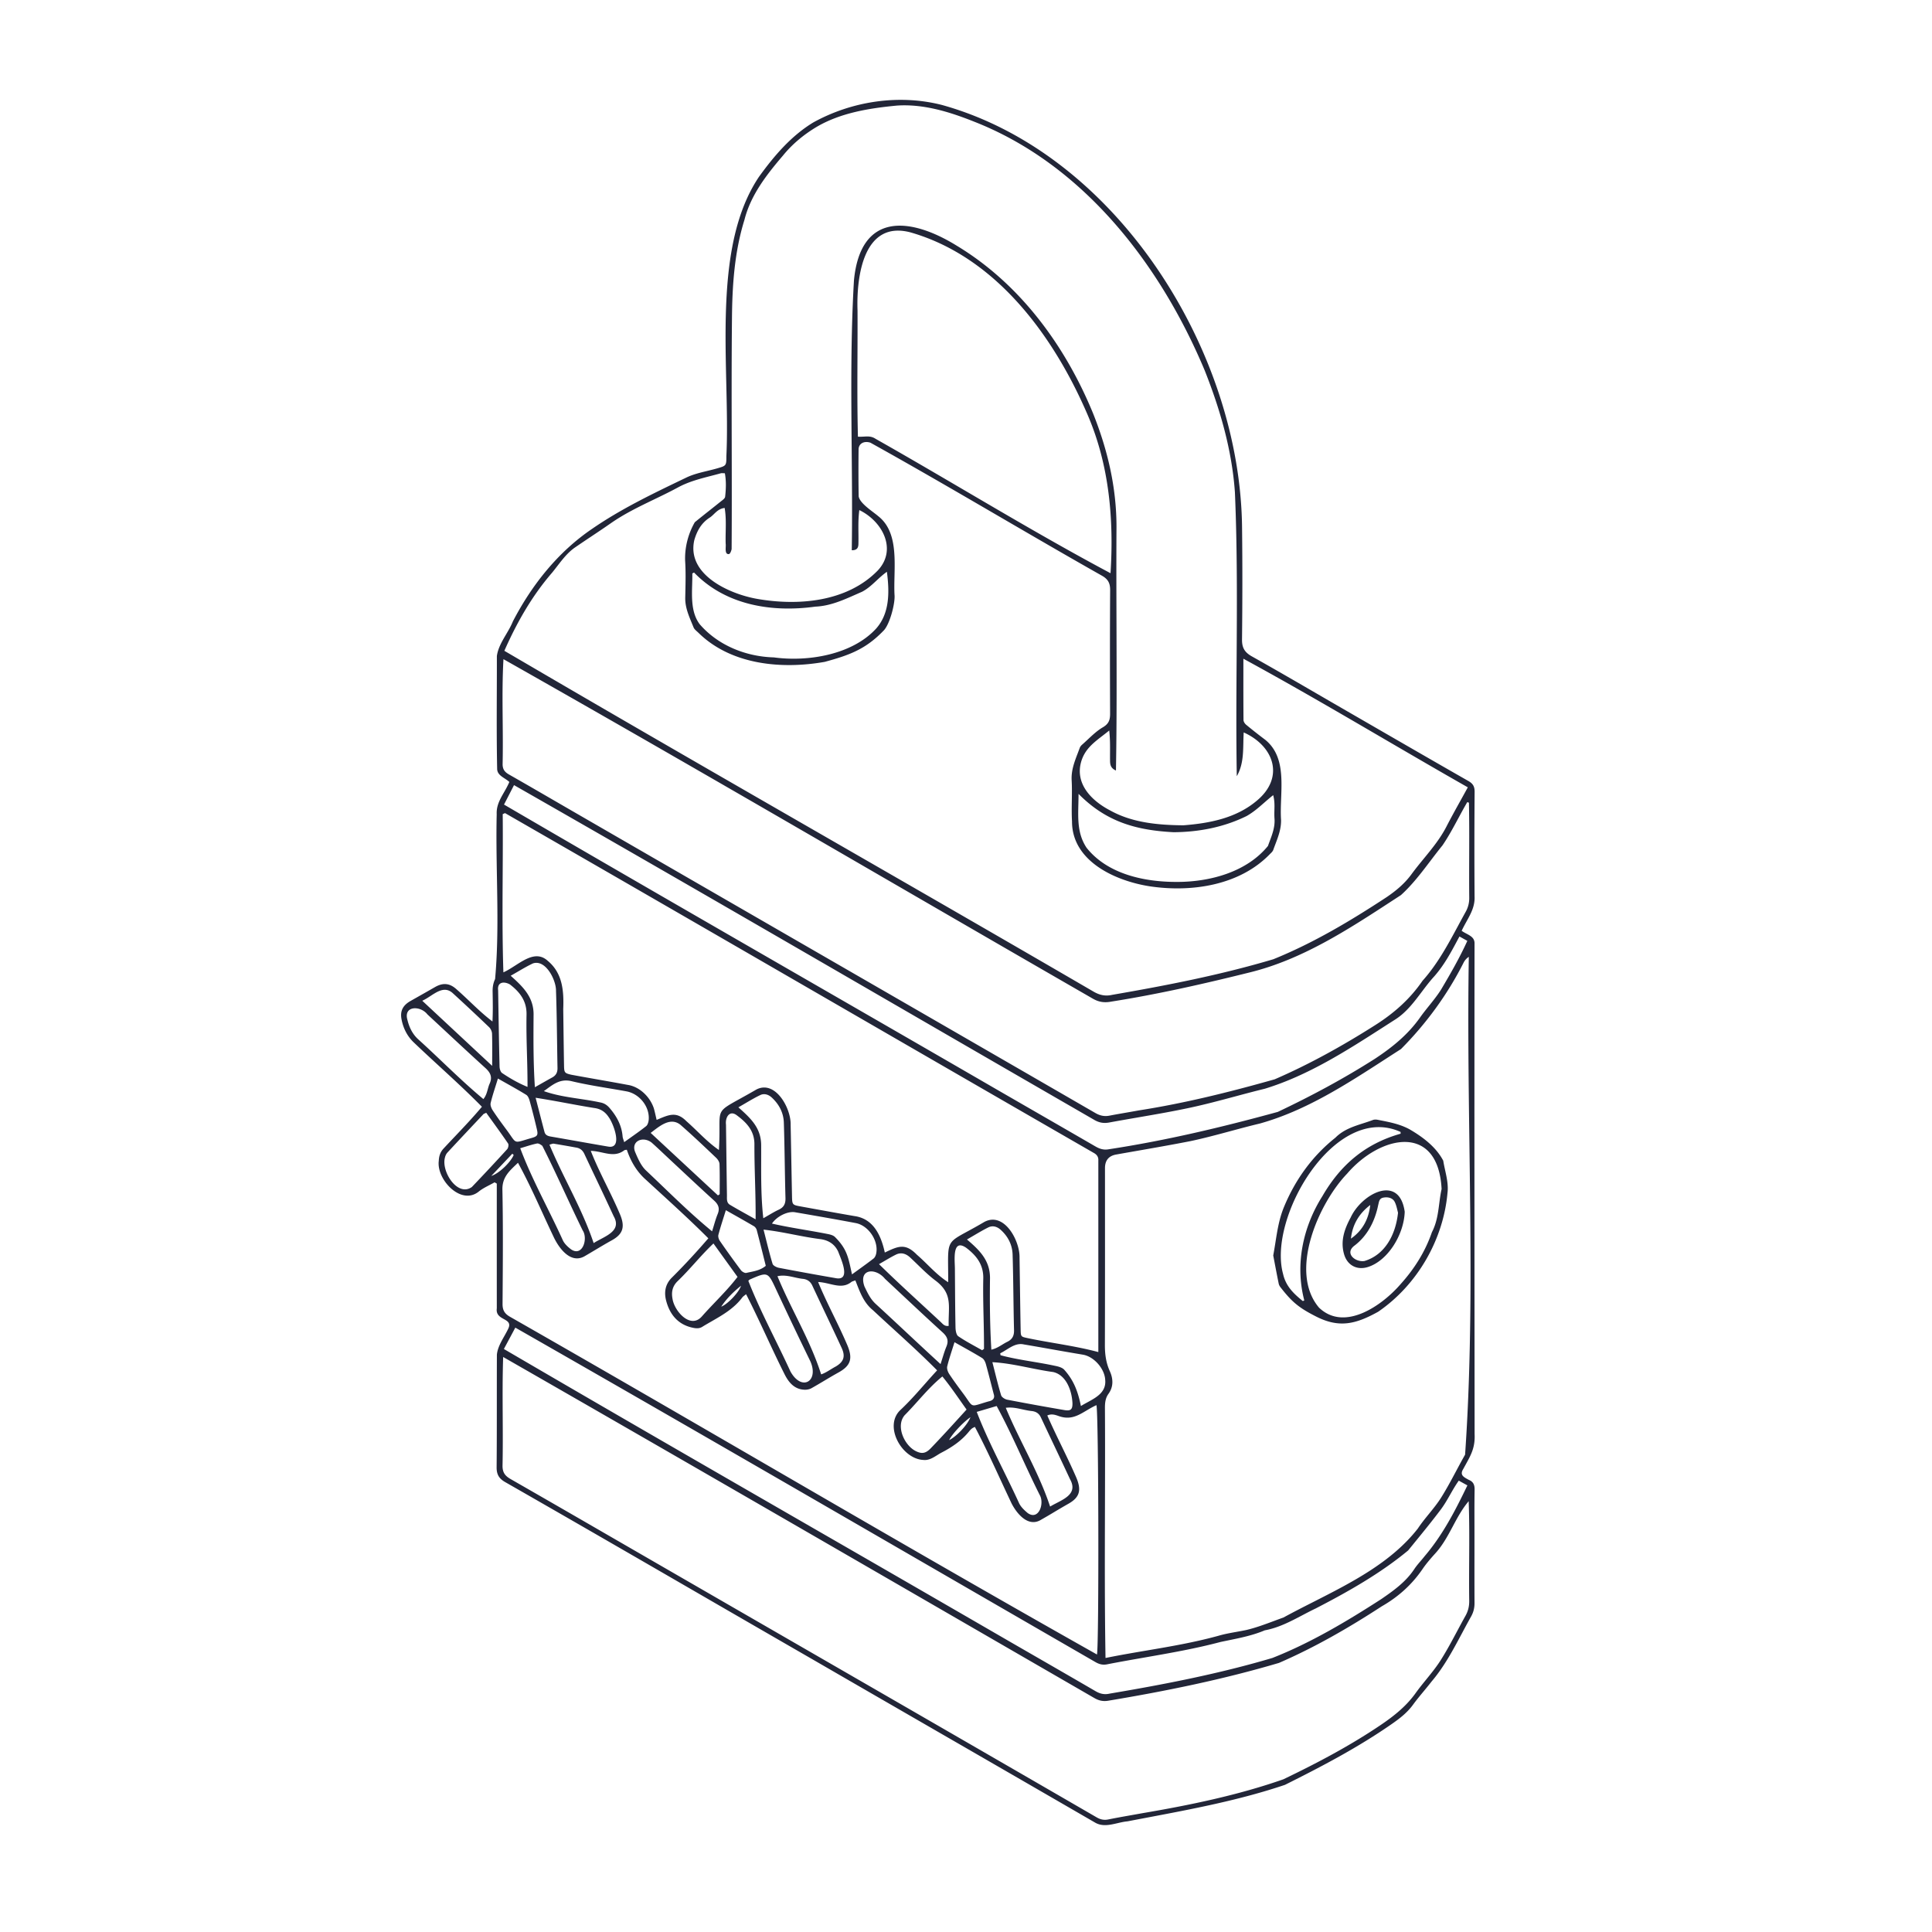 <svg xmlns="http://www.w3.org/2000/svg" width="550" height="550" fill="none" viewBox="0 0 550 550">
    <path fill="#222638" fill-rule="evenodd" d="M140.798 336.581c-.478.274-.971.53-1.463.787-1.088.566-2.176 1.132-3.104 1.892-5.044 3.978-12.021-3.518-11.318-8.801.059-1.416.447-2.537 1.425-3.565 1.031-1.109 2.062-2.198 3.089-3.283l.004-.003c2.637-2.785 5.247-5.542 7.76-8.536-3.884-3.95-7.928-7.672-11.978-11.4l-.001-.001-.001-.001c-2.452-2.257-4.907-4.516-7.33-6.83-1.95-1.82-3.092-4.124-3.577-6.682-.459-2.435.443-4.003 2.583-5.216l1.504-.85.017-.009c1.801-1.018 3.602-2.035 5.397-3.068 2.292-1.319 4.201-1.163 6.169.624 1.343 1.174 2.591 2.358 3.83 3.533 2.029 1.925 4.034 3.827 6.391 5.622.134-2.829.098-5.027.056-7.637v-.004l-.014-.832c-.025-1.255.144-2.41.704-3.606.865-9.528.695-19.224.526-28.912-.105-6.027-.211-12.05-.067-18.029-.114-2.403.952-4.264 2.074-6.222.536-.936 1.085-1.895 1.524-2.946-.402-.379-.879-.691-1.35-.999-1.078-.704-2.118-1.383-2.121-2.785-.15-7.312-.125-14.631-.099-21.948.012-3.371.024-6.741.019-10.111.303-2.22 1.46-4.187 2.614-6.151.719-1.223 1.438-2.444 1.949-3.725 5.367-10.34 12.804-19.723 22.507-26.312 8.21-5.663 17.117-9.941 26.029-14.222l.857-.411c1.854-.891 3.899-1.387 5.946-1.883.933-.227 1.867-.453 2.784-.717l.013-.004c2.62-.754 2.637-.759 2.637-3.501.304-6.299.144-13.264-.022-20.489v-.001c-.479-20.765-1.006-43.673 9.312-59.033 4.298-5.937 9.139-11.629 15.446-15.454 10.997-6.08 24.438-8.111 36.677-4.968 49.861 13.883 85.004 70.262 85.392 120.56.126 10.529.105 21.063-.013 31.596-.025 2.339.742 3.657 2.785 4.799 6.316 3.542 12.578 7.175 18.841 10.809 2.305 1.338 4.611 2.676 6.92 4.009l7.891 4.558.01.006c9.32 5.384 18.638 10.768 27.988 16.103 1.348.767 1.795 1.601 1.782 3.126a2059.09 2059.09 0 0 0-.013 29.721c.135 2.765-1.055 4.916-2.31 7.181v.001c-.467.844-.944 1.704-1.364 2.618.43.312.9.563 1.356.807 1.189.637 2.283 1.222 2.31 2.69-.057 41.747-.025 83.494.006 125.241l.006 7.667.005 6.815c.189 3.807-.967 5.895-2.569 8.787-.215.389-.438.792-.667 1.215-1.033 1.666.034 2.244 1.441 3.006l.168.091c1.26.514 1.648 1.424 1.627 2.772-.055 3.192-.048 6.385-.042 9.578.003 1.254.005 2.508.004 3.762 0 1.757-.002 3.513-.003 5.27-.005 4.563-.009 9.126.016 13.686.008 1.369-.291 2.587-.957 3.787-.879 1.559-1.722 3.14-2.566 4.72-2.573 4.822-5.145 9.64-8.709 13.832-.729.944-1.491 1.865-2.253 2.786h-.001c-1.029 1.244-2.059 2.488-3.008 3.791-1.639 2.25-3.729 3.884-5.996 5.46-9.636 6.712-19.992 12.135-30.462 17.363-12.771 4.315-26.064 6.832-39.307 9.34-1.848.35-3.695.7-5.54 1.055-.926.08-1.87.299-2.817.518-2.214.513-4.441 1.029-6.478-.211a30878.994 30878.994 0 0 0-43.638-25.214l-.073-.042c-12.045-6.952-24.09-13.903-36.127-20.867a20259.483 20259.483 0 0 1-33.542-19.374l-.005-.003c-18.127-10.485-36.253-20.971-54.432-31.364-1.799-1.02-2.49-2.187-2.473-4.252.055-6.275.055-12.552.056-18.828 0-4.411.001-8.821.02-13.231.194-1.876 1.146-3.563 2.087-5.229v-.001c.409-.725.816-1.446 1.157-2.177.753-1.589-.207-2.123-1.282-2.722-1.063-.592-2.239-1.247-1.987-3.046-.007-8.878-.006-17.759-.005-26.64l.001-8.874-.632-.367zm252.981-126.367-.003-.002c-13.197-7.695-26.377-15.38-39.813-22.691l-.001 3.654c-.003 4.742-.006 9.272.035 13.802 0 .459.383 1.037.758 1.348a138.195 138.195 0 0 0 5.473 4.306c4.962 4.086 4.718 10.552 4.486 16.691-.079 2.104-.157 4.169-.024 6.087.058 2.498-.783 4.719-1.626 6.944h-.001v.002c-.2.528-.401 1.057-.589 1.59-.148.413-.518.779-.855 1.091-8.621 9.017-22.352 11.064-34.305 9.278-9.721-1.513-22.154-7.083-22.133-18.476-.115-1.966-.085-3.94-.054-5.913.029-1.93.059-3.86-.047-5.783-.154-2.786.778-5.224 1.716-7.675.195-.51.39-1.021.576-1.535.126-.35.392-.687.678-.935.55-.481 1.088-.985 1.626-1.488 1.357-1.27 2.715-2.542 4.281-3.459 1.757-1.028 2.073-2.182 2.065-3.944-.046-11.704-.063-23.409.013-35.109.012-1.938-.561-3.097-2.305-4.091-9.746-5.509-19.429-11.144-29.11-16.778l-.002-.001v-.001c-12.238-7.122-24.474-14.243-36.835-21.107-1.842-.585-3.341.257-3.363 1.926-.05 4.445-.05 8.894.026 13.339.23 1.556 2.473 3.263 4.202 4.579.514.391.982.747 1.338 1.054 4.963 3.862 4.803 10.854 4.659 17.154v.001c-.044 1.942-.087 3.819.022 5.517.114 2.495-1.453 8.406-3.223 10.032-5.073 5.242-9.754 6.927-16.672 8.798-12.273 2.174-26.641.855-35.927-8.267a10.33 10.33 0 0 0-.416-.384c-.399-.355-.803-.715-.983-1.162-.161-.403-.328-.804-.495-1.206-.965-2.324-1.931-4.65-1.877-7.28l.029-1.326c.068-3.07.136-6.146-.063-9.203-.126-3.855.893-7.693 2.764-10.934a358.467 358.467 0 0 1 4.086-3.268l.001-.001c1.067-.845 2.134-1.69 3.194-2.545.086-.07.18-.141.276-.215.479-.368 1.019-.782 1.068-1.217.248-2.208.337-4.441-.076-6.687-.197 0-.364-.009-.511-.016-.262-.014-.458-.024-.639.024-.912.256-1.829.493-2.745.73-3.225.835-6.447 1.669-9.436 3.29-2.236 1.213-4.527 2.319-6.819 3.425-4.237 2.046-8.474 4.091-12.36 6.809-1.822 1.274-3.672 2.508-5.523 3.743v.001a362.557 362.557 0 0 0-4.753 3.208c-1.993 1.42-3.495 3.368-4.985 5.3l-.001.001c-.464.601-.926 1.2-1.402 1.782-5.764 6.653-10.053 14.224-13.6 22.25 31.316 18.359 62.778 36.465 94.242 54.572 24.512 14.107 49.024 28.213 73.469 42.44 1.732 1.007 3.371 1.378 5.33.927 15.45-2.671 30.833-5.654 45.879-10.137 11.393-4.605 22.07-10.984 32.346-17.742 2.68-1.837 5.06-3.834 6.977-6.455 1.111-1.519 2.305-2.977 3.498-4.434l.001-.001c2.359-2.881 4.718-5.762 6.445-9.119 1.293-2.515 2.666-4.99 4.093-7.564l.003-.006c.655-1.18 1.321-2.381 1.996-3.617h-.004c-8.072-4.59-16.077-9.257-24.075-13.921m-41.691 10.748c-.187-10.975-.118-21.952-.048-32.929.101-15.971.202-31.942-.487-47.903-.843-11.97-4.167-23.477-8.566-34.596-12.61-30.142-34.482-58.662-65.627-70.885-6.96-2.78-14.451-5.107-22.014-4.593-7.896.75-16.15 2.06-23.056 6.181-3.514 2.128-6.745 4.787-9.383 8.035-4.66 5.452-9.176 11.22-10.967 18.278-2.857 9.172-3.489 18.707-3.565 28.225-.121 11.883-.097 23.777-.072 35.667v.002c.02 9.959.041 19.915-.024 29.861-.093.526-.426 1.373-.759 1.424-1.012.132-.962-1.078-.922-2.049.014-.355.027-.679-.013-.892-.038-1.166-.016-2.331.007-3.494.042-2.237.085-4.469-.298-6.69-1.409.158-2.237.954-3.035 1.721-.392.377-.777.747-1.22 1.031-2.36 1.516-3.603 3.724-4.378 6.383-2.271 9.888 10.011 15.366 17.881 16.748 11.709 2.047 25.596.893 34.326-8.065 5.583-5.924 1.433-13.975-5.237-17.215-.296 2.251-.274 4.33-.252 6.458v.001c.01.99.021 1.991-.001 3.025-.004 1.079-.24 1.98-1.896 1.951.147-9.606.061-19.224-.025-28.841-.143-16.004-.287-32.008.645-47.96 1.841-19.364 15.8-18.24 29.346-9.846 17.965 10.866 30.841 28.473 38.729 47.694 4.154 10.391 6.673 21.092 6.665 32.334-.06 9.362-.03 18.72.001 28.077v.005c.044 13.748.088 27.494-.153 41.244-1.487-.628-1.672-1.656-1.681-2.773-.012-.887-.008-1.705-.004-2.496.01-1.98.019-3.794-.228-6.124-.616.504-1.23.977-1.831 1.44-2.682 2.066-5.082 3.915-6.115 7.303-1.951 6.484 3.046 11.342 8.212 14.017 6.316 3.523 13.706 4.167 20.848 4.231 7.398-.565 15.016-2.031 20.889-6.999 8.001-6.627 4.934-15.547-3.724-19.444a71.2 71.2 0 0 0-.097 2.861c-.071 3.356-.138 6.587-1.871 9.602zm-37.372 251.031c3.99-.81 7.896-1.476 11.765-2.135h.001c6.796-1.157 13.477-2.295 20.301-4.164 1.715-.508 3.485-.826 5.256-1.144a94.187 94.187 0 0 0 2.746-.52c2.694-.634 5.319-1.611 7.922-2.58.893-.333 1.784-.664 2.674-.981 2.747-1.501 5.6-2.951 8.481-4.415 10.934-5.556 22.276-11.319 29.772-20.919.96-1.455 2.064-2.814 3.167-4.173 1.211-1.491 2.421-2.981 3.439-4.595 1.548-2.456 2.92-5.023 4.292-7.591l.001-.001c.835-1.563 1.67-3.126 2.546-4.665 2.015-29.067 1.625-58.637 1.235-88.181-.236-17.896-.472-35.783-.174-53.543-.779.514-1.217 1.113-1.542 1.77-4.554 9.016-10.676 17.355-17.767 24.488-1.434.918-2.87 1.848-4.31 2.78-11.298 7.313-22.839 14.784-35.852 18.417-2.795.666-5.572 1.413-8.35 2.16l-.001.001c-3.779 1.017-7.558 2.033-11.38 2.844-5.051.992-10.121 1.879-15.192 2.767-1.998.349-3.996.699-5.992 1.055-2.121.379-3.184 1.668-3.19 3.868l.003 12.582v.013c.005 12.575.01 25.15-.028 37.725-.009 2.616.299 5.056 1.399 7.483.952 2.094 1.116 4.386-.375 6.45-.873 1.205-1.016 2.553-1.012 3.994.06 9.579.032 19.146.005 28.71v.002c-.041 14.158-.082 28.31.16 42.489zm-171.607-68.759c-.03-5.615-.061-11.227.128-16.931 42.765 24.512 85.41 49.17 128.068 73.836 13.388 7.741 26.776 15.483 40.171 23.221 1.272.75 2.498 1.05 3.994.801 16.398-2.73 32.666-6.042 48.626-10.765 10.234-4.432 19.925-10.032 29.266-16.112 4.698-2.684 8.57-6.16 11.616-10.622 1.007-1.479 2.191-2.844 3.383-4.184 2.233-2.368 3.725-5.158 5.218-7.949v-.001c1.332-2.491 2.664-4.982 4.524-7.175.205 5.568.173 11.148.141 16.729-.022 3.903-.045 7.806.014 11.706.009 1.534-.332 2.899-1.082 4.231-.814 1.449-1.598 2.916-2.383 4.384-1.498 2.803-2.995 5.605-4.696 8.277-1.206 1.894-2.631 3.65-4.057 5.407-1.036 1.276-2.072 2.552-3.025 3.883-2.726 3.809-6.236 6.59-10.104 9.198-8.768 5.911-18.075 10.807-27.568 15.366-12.968 4.542-26.637 7.352-40.191 9.657-.966.175-1.933.347-2.901.519-2.256.4-4.513.8-6.76 1.255-1.239.248-2.25.008-3.324-.616-28.328-16.406-56.683-32.764-85.038-49.123-12.796-7.382-25.591-14.763-38.383-22.149-4.072-2.35-8.143-4.703-12.215-7.055l-.021-.013c-10.375-5.995-20.751-11.992-31.149-17.947-1.584-.91-2.322-1.879-2.301-3.817.1-4.709.074-9.362.049-14.011m.501-171.688-.173.078-.326.15c.055 5.832.022 11.573-.012 17.3-.053 9.18-.106 18.322.206 27.736 1.096-.49 2.213-1.205 3.337-1.925 3.153-2.018 6.364-4.073 9.336-1.315 4.193 3.506 4.563 8.574 4.361 13.689l.052 4.039c.052 4.034.103 8.069.176 12.107.033 1.959.194 2.106 2.014 2.54 2.558.475 5.122.928 7.685 1.381l.004.001c2.809.497 5.617.993 8.418 1.517 3.409.518 6.371 3.421 7.445 6.683.197.687.356 1.386.525 2.128.084.372.172.755.267 1.154l.573-.24.01-.004c3.055-1.283 5.146-2.162 7.899.619 1.115.976 2.157 1.981 3.191 2.98 1.904 1.837 3.783 3.652 6.057 5.219.173-2.805.163-4.858.156-6.417-.009-2.17-.015-3.385.48-4.34.63-1.215 2.068-2.009 5.335-3.815 1.282-.709 2.847-1.574 4.756-2.682 5.41-2.692 9.821 5.435 9.691 10.036.076 3.7.144 7.4.212 11.1.057 3.084.114 6.167.175 9.251.047 2.427.114 2.503 2.377 2.915l3.57.65.016.002.007.002c3.941.718 7.879 1.435 11.828 2.11 5.422.755 7.571 5.554 8.624 10.378 3.809-1.82 5.827-2.768 9.139.628 1.078.929 2.078 1.908 3.072 2.881l.001.001c1.815 1.777 3.613 3.537 5.834 4.942.004-1.525-.01-2.838-.023-3.977-.042-3.953-.062-5.808.766-7.133.731-1.171 2.124-1.928 4.748-3.355 1.293-.703 2.885-1.568 4.844-2.726 5.638-2.919 10.066 5.351 9.973 10.138.026 1.714.05 3.428.074 5.143.074 5.149.147 10.297.242 15.443.038 1.969.091 1.98 1.983 2.376l.082.017c2.526.532 5.07.972 7.627 1.414l.002.001h.001c4.114.712 8.262 1.43 12.421 2.542v-54.496c.072-1.078-.434-1.736-1.352-2.229-25.262-14.548-50.5-29.139-75.738-43.729l-.007-.004c-30.586-17.681-61.171-35.363-91.799-52.971l-.008-.004zm274.573-3.029c-.161-.059-.321-.114-.477-.173-.887 1.512-1.724 3.065-2.561 4.619-1.417 2.63-2.836 5.264-4.504 7.705-1.155 1.418-2.273 2.888-3.393 4.363l-.001.001-.001.001c-2.618 3.445-5.252 6.912-8.424 9.779l-2.432 1.585c-12.716 8.295-25.729 16.783-40.641 20.438-13.019 3.236-26.084 6.207-39.352 8.297-1.959.379-3.56.172-5.317-.847-19.366-11.147-38.703-22.353-58.041-33.559l-.005-.003-.003-.002c-36.504-21.154-73.011-42.308-109.709-63.069-.33 5.855-.276 11.708-.222 17.566.037 4.099.075 8.201-.019 12.306-.008 1.458.578 2.255 1.791 2.946 4.51 2.568 9 5.17 13.49 7.772h.001l.001.001c1.717.995 3.434 1.99 5.152 2.983 23.541 13.605 47.091 27.195 70.642 40.786l.023.013c25.892 14.942 51.784 29.884 77.665 44.846 1.302.754 2.55 1.015 4.003.733 1.564-.302 3.134-.574 4.704-.847 1.195-.208 2.391-.416 3.584-.636 13.12-2.04 25.971-5.25 38.737-8.861 9.885-4.277 19.432-9.594 28.571-15.4 5.363-3.396 9.926-7.411 13.52-12.652 4.233-4.73 7.209-10.252 10.192-15.788l.001-.003a355.753 355.753 0 0 1 2.06-3.785 7.84 7.84 0 0 0 1.045-4.002c-.038-3.865-.026-7.731-.014-11.597.017-5.173.033-10.346-.071-15.516zM172.672 337.475c-1.568-3.204-3.135-6.403-4.492-9.848 1.153.031 2.241.265 3.287.49l.001.001c2.19.471 4.2.903 6.243-.647.104-.087.266-.105.45-.125.09-.009.186-.02.283-.039 1.104 3.278 2.793 6.206 5.427 8.536 1.207 1.112 2.416 2.218 3.625 3.324 4.785 4.38 9.555 8.745 14.151 13.357-3.358 3.88-6.691 7.516-10.306 11.11-2.044 1.976-2.309 4.336-1.698 6.662 1.049 3.994 3.472 6.922 7.841 7.735.973.182 1.816.152 2.654-.45.755-.457 1.521-.896 2.286-1.335 3.298-1.894 6.579-3.778 8.922-6.928.145-.183.336-.329.588-.521.135-.104.288-.221.461-.364 2.072 4.038 3.965 8.091 5.858 12.143 1.641 3.512 3.281 7.024 5.038 10.525 1.15 2.313 2.759 4.42 5.747 4.525.661.021 1.415-.118 1.984-.438 1.221-.685 2.424-1.402 3.628-2.119 1.343-.8 2.686-1.6 4.053-2.355 3.51-1.943 4.175-3.982 2.418-7.997-1.221-2.852-2.535-5.556-3.85-8.261-1.503-3.091-3.006-6.182-4.37-9.494 1.135.051 2.223.306 3.272.552 2.191.514 4.212.987 6.132-.514.183-.158.432-.24.726-.338.146-.049.304-.101.471-.168l.16.41.148.38c1.128 2.902 2.21 5.688 4.71 7.712 1.961 1.834 3.932 3.635 5.899 5.433 4.178 3.819 8.339 7.623 12.357 11.682-1.212 1.306-2.373 2.623-3.527 3.93-2.204 2.498-4.38 4.964-6.825 7.265-5.026 4.542.274 14.051 6.464 14.312 1.465.162 2.71-.614 3.926-1.372h.001c.43-.268.857-.534 1.289-.755 3.004-1.559 5.755-3.438 7.879-6.126l.031-.035c.503-.551.698-.765 1.523-1.116 2.651 5.03 5.049 10.203 7.444 15.371v.001l.001.001a783.272 783.272 0 0 0 2.996 6.414c1.475 2.87 4.576 6.67 8.09 4.812a174.27 174.27 0 0 0 4.113-2.403h.001a180.788 180.788 0 0 1 3.967-2.32c3.307-1.858 3.787-3.965 2.153-7.689-1.295-2.973-2.695-5.867-4.096-8.764l-.001-.001c-1.385-2.863-2.772-5.73-4.06-8.679 1.171-.538 2.169-.203 3.023.084l.065.022c3.386 1.269 5.588-.04 8.065-1.514.886-.526 1.807-1.074 2.831-1.532.636 1.946.754 68.234.156 70.986-31.912-17.97-63.614-36.356-95.317-54.743l-.005-.002-.002-.002c-23.882-13.851-47.765-27.702-71.739-41.376-1.568-.889-2.17-1.884-2.157-3.687l.011-1.665.008-1.008v-.001c.071-9.951.143-19.907-.062-29.857-.066-3.376 1.776-5.122 3.908-7.144.175-.165.351-.333.529-.503 2.589 4.717 4.801 9.541 7.023 14.384v.001l.001.001a478.093 478.093 0 0 0 3.21 6.9c1.517 3.134 4.723 7.457 8.604 5.393 1.076-.619 2.142-1.255 3.208-1.89v-.001c1.548-.922 3.094-1.844 4.671-2.715 3.261-1.803 3.863-3.931 2.203-7.685-1.163-2.734-2.436-5.333-3.707-7.928m71.563-213.162c.614.039 1.17.007 1.694-.022 1.178-.067 2.197-.124 3.358.645 8.516 4.815 16.962 9.763 25.407 14.711l.001.001c13.72 8.038 27.437 16.074 41.449 23.533.973-15.366-.367-30.795-6.51-45.062-9.602-22.364-26.051-44.981-50.429-51.963-13.386-3.539-15.425 12.585-15.084 22.23.021 4.294.003 8.579-.015 12.861v.002c-.033 7.681-.066 15.354.129 23.064Zm168.606 301.155-.001.001c-.813 1.425-1.62 2.839-2.633 4.205-2.539 3.373-5.21 6.646-7.881 9.92a867.42 867.42 0 0 0-1.456 1.785c-7.908 6.556-17.11 11.755-26.262 16.487-1.286.609-2.55 1.274-3.813 1.939h-.001c-3.424 1.801-6.85 3.603-10.743 4.317-3.325 1.411-6.87 2.136-10.404 2.859h-.001c-.729.149-1.458.298-2.184.453-7.096 1.884-14.328 3.147-21.56 4.411-3.602.629-7.204 1.258-10.79 1.964-1.256.236-2.233-.051-3.299-.67a60076.571 60076.571 0 0 1-47.392-27.391l-.037-.021-.023-.014c-39.181-22.66-78.358-45.319-117.66-67.766l-1.662 3.105-.008.014-1.587 2.965c29.608 17.301 59.315 34.424 89.023 51.548l.012.007a27410.27 27410.27 0 0 1 55.309 31.937l3.289 1.896 3.053 1.76.002.001c5.926 3.416 11.853 6.831 17.765 10.272 1.285.746 2.507 1.032 3.994.687 15.615-2.638 31.141-5.642 46.343-10.155 10.887-4.293 21.134-10.394 30.993-16.76 3.569-2.452 6.99-4.9 9.413-8.566.524-.794 1.148-1.522 1.772-2.252.393-.46.786-.92 1.156-1.397 5.136-6.02 8.759-13.044 12.168-20.148-.906-.497-1.572-.864-2.448-1.348l-.008.004c-.931 1.307-1.688 2.634-2.439 3.951m2.637-158.875c-.174.322-.345.643-.515.96v.001c-1.996 3.732-3.815 7.132-6.61 10.343-1.3 1.407-2.466 2.954-3.632 4.502-2.181 2.893-4.363 5.787-7.415 7.763-1.024.655-2.048 1.313-3.075 1.973l-.003.002c-10.809 6.949-21.832 14.036-34.16 17.807-2.857.695-5.699 1.456-8.541 2.216-4.166 1.115-8.332 2.23-12.542 3.139-4.965 1.071-9.973 1.935-14.982 2.8H324c-2.753.475-5.506.95-8.252 1.46-1.546.286-2.84.059-4.218-.742a39955.614 39955.614 0 0 1-56.166-32.476l-.035-.02c-36.29-21.009-72.578-42.017-108.999-62.814-.737 1.437-1.421 2.766-2.116 4.114l-.732 1.423c29.058 16.956 58.195 33.753 87.335 50.551 17.894 10.315 35.79 20.631 53.668 30.985 3.346 1.931 6.693 3.86 10.04 5.789a8947.953 8947.953 0 0 1 17.317 9.994c1.193.691 2.355 1.075 3.771.813 16.285-2.481 32.27-6.286 48.146-10.642 9.48-4.483 18.783-9.472 27.669-15.135 4.959-3.274 9.387-6.867 12.817-11.721.81-1.148 1.692-2.249 2.574-3.349 1.218-1.519 2.435-3.037 3.459-4.678 2.672-4.504 5.263-9.02 7.441-13.807l-.781-.435-.017-.009c-.41-.229-.81-.452-1.296-.721l-.147-.082zM306.99 228.845c.024-.929.047-1.876.049-2.843 7.839 7.935 16.305 10.348 27.05 10.912 7.209-.046 14.342-1.42 20.805-4.609 1.894-1.078 3.383-2.379 4.969-3.765.814-.71 1.653-1.443 2.586-2.18.418 1.553.384 2.875.349 4.24-.02.819-.042 1.654.034 2.564.138 2.26-.619 4.284-1.377 6.311-.168.449-.336.898-.494 1.349-6.088 7.466-16.558 10.239-25.832 10.239-9.206.037-19.773-2.132-25.811-9.733-2.544-3.838-2.441-7.946-2.328-12.485m-109.653-65.729-.003.002-.246.134c.017.99-.013 2.021-.043 3.068-.115 3.979-.236 8.205 2.145 11.38 5.212 6.042 13.167 9.231 21.109 9.446 9.653 1.315 22.251-.72 29.106-8.19 3.969-4.454 3.792-10.626 3.076-16.184-1.1.781-2.048 1.66-2.977 2.522-1.287 1.195-2.539 2.357-4.11 3.175-.61.262-1.218.532-1.827.802-3.65 1.618-7.322 3.247-11.449 3.424-12.396 1.698-25.516-.371-34.533-9.708l-.004-.004zm12.867 152.116c3.48 3.101 6.467 5.818 6.484 10.798.008 1.411.005 2.813.003 4.209-.011 5.533-.021 10.984.608 16.572a99.45 99.45 0 0 0 1.548-.892l.004-.002c1.008-.589 1.902-1.111 2.839-1.546 1.474-.687 1.963-1.702 1.917-3.312-.093-3.267-.148-6.536-.204-9.805v-.003c-.066-3.892-.132-7.783-.26-11.671-.093-2.815-1.361-5.225-3.459-7.154-.948-.868-2.145-1.21-3.244-.687-1.412.674-2.765 1.467-4.255 2.341-.632.37-1.289.755-1.985 1.152zm-57.938-5.718c.625-.353 1.2-.679 1.74-.986 1.175-.667 2.189-1.243 3.211-1.803 1.079-.59 1.517-1.466 1.492-2.684-.049-2.472-.084-4.945-.118-7.417v-.001c-.069-4.858-.138-9.716-.308-14.571.055-2.988-2.903-9-6.556-7.795-1.457.686-2.855 1.5-4.349 2.369-.643.375-1.305.76-1.996 1.149 3.564 3.181 6.661 6.185 6.514 11.334-.047 6.944-.08 13.39.375 20.401zm123.005 43.338c3.585 3.051 6.555 5.929 6.564 10.959-.093 6.822-.03 13.58.383 20.41 1.205-.27 2.155-.849 3.077-1.411.474-.289.941-.574 1.432-.81 1.436-.695 1.988-1.706 1.946-3.337-.085-3.282-.131-6.565-.177-9.847v-.002c-.054-3.88-.109-7.761-.227-11.639-.085-2.81-1.315-5.245-3.468-7.137-1.032-.906-2.267-1.209-3.463-.615-1.348.671-2.65 1.436-4.093 2.284a188.2 188.2 0 0 1-1.966 1.145zm-72.166 1.138c-1.896 1.8-3.572 3.653-5.244 5.502-1.591 1.76-3.179 3.515-4.949 5.217-1.58 1.533-1.811 3.248-1.449 5.111.56 3.488 5.161 8.713 8.423 4.853 1.232-1.392 2.508-2.731 3.783-4.067l.001-.001c2.18-2.286 4.354-4.566 6.29-7.097-1.26-1.751-2.502-3.474-3.763-5.224a17839.13 17839.13 0 0 1-3.092-4.294m65.167 37.861c-2.58 2.095-4.765 4.527-6.96 6.97l-.001.001c-1.239 1.379-2.482 2.762-3.8 4.089-2.557 3.08-.084 8.482 3.11 10.146 1.795.918 2.915.724 4.361-.784 2.954-3.061 5.757-6.144 8.619-9.291l.001-.001.052-.057 1.507-1.656c-.608-.85-1.201-1.693-1.788-2.529-1.657-2.359-3.274-4.66-5.097-6.888zM137.943 317c.115-.05.268-.116.475-.216.499.694.999 1.385 1.497 2.075 1.606 2.222 3.199 4.428 4.73 6.678.231.338.05 1.273-.274 1.627a622.447 622.447 0 0 1-10.045 10.756c-4.125 2.924-8.785-4.52-7.651-8.414.109-.505.37-1.045.72-1.42 3.011-3.25 6.049-6.475 9.087-9.699l1.139-1.209c.059-.064.145-.101.322-.178m33.012 35.779c2.75-1.453 5.742-3.034 3.747-6.546a954.109 954.109 0 0 0-4.931-10.498v-.001a1324.859 1324.859 0 0 1-3.419-7.239c-.476-1.019-1.193-1.605-2.259-1.795l-.647-.115a319.61 319.61 0 0 0-5.791-1.001c-.211-.034-.438.038-.73.128v.001a7.77 7.77 0 0 1-.508.145c1.619 3.873 3.441 7.574 5.256 11.262 2.682 5.448 5.349 10.867 7.329 16.769v-.004c.579-.38 1.258-.739 1.953-1.106m127.99 76.112c.555-.342 1.184-.666 1.825-.997 2.843-1.467 5.93-3.06 3.846-6.79-1.501-3.23-3.028-6.449-4.555-9.668l-.001-.001-.005-.01c-1.243-2.622-2.487-5.244-3.718-7.873-.514-1.1-1.281-1.661-2.477-1.842-.968-.09-1.888-.292-2.799-.491-1.542-.339-3.059-.671-4.739-.448 1.626 3.905 3.465 7.631 5.297 11.344 2.69 5.448 5.364 10.867 7.326 16.776m-65.184-37.638c.922-.296 1.809-.841 2.687-1.38.497-.306.991-.61 1.488-.866 2.246-1.336 2.789-2.84 1.664-5.279-1.54-3.336-3.115-6.656-4.69-9.977-1.229-2.593-2.459-5.186-3.673-7.787-.518-1.104-1.315-1.685-2.473-1.879-.883-.079-1.742-.269-2.596-.457h-.001c-1.597-.353-3.173-.701-4.84-.314 1.574 3.831 3.39 7.514 5.202 11.189 2.688 5.452 5.367 10.885 7.232 16.75m-80.413-75.373c-.278-1.08-.567-2.197-.871-3.37 3.286.507 6.17 1.04 9.033 1.569h.004l.002.001c2.472.456 4.928.91 7.612 1.341 1.871.232 3.152 1.091 4.155 2.612 1.327 1.766 4.179 9.186-.203 8.368-3.034-.516-6.064-1.052-9.094-1.588-2.411-.426-4.821-.852-7.232-1.268-.835-.144-1.517-.426-1.749-1.298-.547-2.067-1.081-4.136-1.655-6.362zm129.161 71.909c.214.835.421 1.656.624 2.466v.001c.602 2.392 1.179 4.687 1.862 6.95.168.556 1.083 1.129 1.736 1.256a736.417 736.417 0 0 0 16.318 2.962c1.778.303 2.292-.202 2.258-1.964-.156-3.471-1.702-7.992-5.477-8.869-2.324-.316-4.606-.774-6.882-1.231h-.001c-3.448-.692-6.885-1.382-10.438-1.575zm-64.441-34.96a560.79 560.79 0 0 0-.704-2.778c3.027.331 5.819.872 8.609 1.413 2.466.478 4.931.955 7.556 1.287 2.435.329 4.112 1.492 5.081 3.544.084.227.195.507.321.823 1.027 2.578 3.023 7.587-1.121 6.727a947.409 947.409 0 0 1-16.066-2.924c-.674-.131-1.651-.615-1.811-1.142-.677-2.224-1.245-4.483-1.865-6.95m49.686 35.5c.201-.613.381-1.187.551-1.734.369-1.179.696-2.226 1.113-3.234.704-1.694.274-2.831-1.078-4.061-3.929-3.57-7.803-7.199-11.677-10.829l-.002-.002c-1.576-1.476-3.152-2.953-4.732-4.426-2.659-3.257-7.601-2.865-5.844 2.162l.047.1c.848 1.79 1.688 3.566 3.222 4.947 2.979 2.737 5.762 5.336 8.56 7.948l.004.004c3.161 2.951 6.339 5.918 9.836 9.121zm-65.041-37.794c.185-.583.351-1.14.51-1.674.345-1.156.659-2.211 1.074-3.222.67-1.626.236-2.734-1.02-3.876-3.084-2.794-6.123-5.635-9.163-8.478l-.007-.007c-1.107-1.034-2.213-2.069-3.322-3.102a412.937 412.937 0 0 1-1.681-1.576l-.003-.004c-1.196-1.126-2.392-2.252-3.617-3.345-2.612-1.972-6.063-.265-4.575 2.928.741 1.757 1.588 3.653 2.915 4.951a655.084 655.084 0 0 1 4.786 4.563l.005.004c4.582 4.396 9.134 8.762 14.098 12.834zm-65.101-37.65c.717-.873.988-1.853 1.251-2.807.15-.543.297-1.078.523-1.579.851-1.875.232-3.156-1.222-4.475-3.955-3.589-7.866-7.229-11.776-10.869l-.003-.003c-1.566-1.457-3.131-2.914-4.699-4.367-2.01-2.579-6.893-2.516-5.696 1.567.493 2.06 1.403 3.965 2.991 5.448 2.36 2.132 4.667 4.32 6.973 6.506l.001.002c3.809 3.611 7.615 7.221 11.653 10.577zm77.496 34.237c.029-3.855-.07-7.485-.169-11.106-.092-3.384-.184-6.76-.172-10.306 0-3.826-2.263-6.168-4.98-8.182-2.069-1.61-3.367.514-3.11 2.629l.078 6.021c.059 4.68.118 9.359.192 14.039.003.148 0 .299-.002.453-.014.868-.028 1.784.849 2.306 1.556.931 3.141 1.814 4.892 2.79.771.43 1.575.878 2.422 1.356m-65.089-46.953c.083 3.056.167 6.123.153 9.255-2.804-1.163-5.061-2.498-7.23-3.95-.459-.308-.712-1.205-.729-1.842-.161-6.745-.27-13.493-.38-20.238l-.024-1.469c-.316-2.427 1.719-2.612 3.366-1.668 2.794 2.149 4.791 4.672 4.719 8.582-.079 3.828.023 7.571.125 11.33m129.566 84.216c.181-.126.358-.253.539-.379.013-2.937-.053-5.874-.118-8.811-.084-3.753-.169-7.506-.088-11.257.08-4.007-2.023-6.577-4.9-8.747-3.505-2.357-3.323 2.141-3.21 4.918.018.454.035.862.033 1.187.011 1.383.021 2.766.03 4.15v.001c.029 4.15.057 8.301.143 12.45.016.863.214 2.115.787 2.506 1.577 1.081 3.255 2.011 4.934 2.942l.002.001c.618.343 1.235.685 1.848 1.035zm-131.486-57.508c2.125 5.671 4.824 11.138 7.524 16.607 1.579 3.199 3.159 6.398 4.624 9.638.484.999 1.424 1.867 2.338 2.553 3.257 2.187 4.875-3.071 3.291-5.405-1.701-3.473-3.342-6.992-4.982-10.51-2.123-4.553-4.245-9.104-6.496-13.553-.421-.349-1.07-.771-1.525-.678-1.136.234-2.25.577-3.407.934h-.001c-.447.138-.901.278-1.366.414m129.961 75.057c2.168 5.642 4.851 11.101 7.535 16.561 1.544 3.143 3.089 6.286 4.536 9.464.518 1.071 1.496 1.989 2.435 2.773 3.148 2.208 4.825-2.731 3.421-5.145-1.749-3.48-3.381-7.002-5.012-10.522-2.308-4.982-4.614-9.958-7.248-14.804-.843.248-1.662.49-2.471.73zm-65.025-37.314c2.185 5.593 4.859 11.048 7.529 16.498 1.517 3.095 3.033 6.189 4.458 9.305 3.249 5.844 8.208 2.755 5.646-2.933a1358.593 1358.593 0 0 1-9.737-20.43l-.034-.073c-2.313-4.95-2.321-4.968-7.503-2.704-.04.018-.072.051-.142.122v.001c-.049.05-.116.119-.217.214m71.707 20.633.089.556c2.975.795 6.024 1.31 9.072 1.824h.001l.001.001c2.152.363 4.304.726 6.431 1.188.948.185 2.11.493 2.675 1.163 2.697 3.021 3.868 6.185 4.702 10.284.57-.357 1.187-.694 1.812-1.034 2.664-1.452 5.447-2.969 5.102-6.444-.164-3.118-3.156-6.619-6.379-7.15a793.14 793.14 0 0 1-9.161-1.584l-.007-.001c-2.539-.449-5.078-.898-7.622-1.327-1.862-.418-3.419.553-4.957 1.512-.585.364-1.168.728-1.763 1.012zm-40.351-23.802c-.591.427-1.204.871-1.847 1.34l-.143-.656-.1-.46c-.867-4.007-1.359-6.285-4.588-9.514-.485-.497-1.353-.724-2.086-.863-2.149-.428-4.3-.798-6.449-1.169-3.146-.542-6.289-1.083-9.418-1.802 1.403-2.085 4.479-3.585 6.585-3.223 5.76.995 11.524 1.993 17.267 3.08 3.657.691 6.56 5.086 5.818 8.68-.105.505-.358 1.108-.741 1.407-1.361 1.056-2.754 2.063-4.298 3.18m-64.861-37.614.002-.001c1.562-1.108 3.015-2.138 4.406-3.245.459-.362.687-1.209.737-1.854.291-3.691-2.62-7.369-6.341-8.052-1.706-.314-3.418-.601-5.13-.888-3.514-.59-7.028-1.179-10.484-2.006-3.034-.727-4.981.698-7.048 2.211-.281.205-.564.412-.852.616 3.254 1.16 6.678 1.676 10.105 2.192 1.964.296 3.929.593 5.863 1.01 1.142.194 1.972.708 2.735 1.589 2.039 2.363 3.463 4.967 3.72 8.131.022.28.113.555.233.916.066.2.141.426.218.694v-.004c.63-.453 1.241-.887 1.836-1.309m-39.411-23.132v-.001c.009-2.288.018-4.362-.046-6.434-.021-.632-.375-1.411-.834-1.854a605.825 605.825 0 0 0-10.411-9.741c-2.11-1.844-4.178-.502-6.279.86-.774.502-1.552 1.007-2.338 1.356l19.9 18.539v-.004c0-.946.004-1.849.008-2.721m64.262 39.596.497-.316c0-.746.004-1.492.008-2.238.01-2.123.021-4.246-.054-6.366-.021-.615-.497-1.335-.973-1.79-3.333-3.173-6.67-6.341-10.133-9.367-2.688-2.167-5.518.007-7.943 1.871-.186.143-.37.284-.551.421l2.108 1.959.087.081c5.754 5.346 11.352 10.547 16.954 15.745m57.932 30.957.001.002c1.817 1.676 3.636 3.354 5.448 5.048.105.093.207.196.311.301.478.482.998 1.006 1.998.837-.03-1.118.005-2.158.038-3.136v-.001c.132-3.873.232-6.791-3.922-9.849-1.762-1.342-3.363-2.897-4.963-4.451-.7-.68-1.399-1.359-2.112-2.02-1.192-1.104-2.57-1.559-4.07-.818-1.087.537-2.136 1.152-3.229 1.793h-.001c-.512.3-1.033.606-1.573.912 3.959 3.895 8.012 7.635 12.074 11.382M141.75 307.041c-.233.76-.459 1.476-.676 2.162-.545 1.723-1.029 3.253-1.397 4.811-.147.632.219 1.525.615 2.123 1.243 1.888 2.583 3.708 3.931 5.52.486.653.86 1.197 1.167 1.642.654.949 1.001 1.453 1.473 1.635.535.205 1.23-.005 2.714-.454.499-.151 1.087-.329 1.788-.527 1.681-.476 1.858-.847 1.453-2.566a212.249 212.249 0 0 0-2.014-7.925c-.177-.649-.484-1.466-.994-1.782-1.805-1.117-3.658-2.16-5.669-3.291a475.98 475.98 0 0 1-2.395-1.352zm129.977 75.052c-.227.734-.45 1.43-.664 2.1-.542 1.693-1.03 3.222-1.405 4.776-.156.641.152 1.542.535 2.132 1.235 1.883 2.583 3.699 3.931 5.507.529.707.929 1.289 1.253 1.76.659.957 1.005 1.46 1.473 1.634.519.194 1.187-.016 2.596-.457.533-.167 1.171-.367 1.946-.59 1.151-.215 1.913-.822 1.509-2.065-.278-1.051-.547-2.105-.817-3.158-.463-1.81-.926-3.619-1.429-5.416-.177-.632-.548-1.399-1.066-1.715-1.793-1.099-3.629-2.128-5.629-3.248-.721-.404-1.464-.82-2.233-1.256zm-65.092-37.575c-.21.68-.416 1.332-.616 1.964-.562 1.782-1.075 3.405-1.507 5.047-.135.519.101 1.277.425 1.745a265.93 265.93 0 0 0 6 8.338c.316.421 1.1.864 1.538.758.355-.085.715-.159 1.078-.234 1.521-.315 3.079-.637 4.45-1.784l-.409-1.637-.198-.792a592.157 592.157 0 0 0-1.967-7.746c-.11-.417-.443-.885-.805-1.1-1.92-1.131-3.86-2.226-5.958-3.411l-.007-.004c-.658-.371-1.331-.751-2.024-1.144m69.63 58.932c-2.2 1.509-5.397 5.014-6.059 6.518 2.081-1.028 5.204-4.276 6.059-6.518m-130.032-74.647c-.126-.122-.253-.245-.383-.367l-5.992 6.333c2.36-.771 5.566-4.003 6.375-5.966m64.721 37.22c-2.153 1.74-4.116 3.641-5.633 5.954 1.79-.666 5.06-4.062 5.633-5.954m152.131-12.303v-.002c.558-3.514 1.096-6.91 2.477-10.206 3.223-7.753 8.064-14.44 14.599-19.635 2.246-2.271 5.095-3.19 7.947-4.109.915-.295 1.83-.59 2.725-.93.413-.156.94-.147 1.386-.055l.772.153.006.001c2.851.563 5.658 1.117 8.327 2.581 3.814 2.229 7.487 5.01 9.539 8.907.142.903.34 1.808.539 2.716.471 2.152.945 4.317.666 6.498-1.196 13.348-8.637 26.195-19.735 33.787-6.375 3.535-11.127 4.744-17.814 1.281-4.613-2.347-6.67-3.99-9.834-8.056-.295-.345-.569-.784-.661-1.217-.435-2.112-.837-4.232-1.22-6.251-.115-.602-.227-1.196-.339-1.778.233-1.243.428-2.471.62-3.685m-.62 3.685v.002-.004zm47.931-18.916c-.995-18.972-17.549-15.298-26.911-4.365-8.056 8.381-16.71 27.867-7.988 38.131 7.322 7.007 18.121-.737 23.283-6.758 3.867-4.306 6.956-9.173 8.86-14.73 1.371-2.604 1.736-5.426 2.094-8.188.18-1.39.358-2.765.662-4.09m-11.667-15.753-.025-.506c-18.64-8.427-37.891 24.387-33.437 40.44.779 3.484 3.038 5.637 5.595 7.693.036.028.134-.021.251-.079.061-.031.127-.064.191-.089-2.671-10.163-.396-20.886 5.136-29.645 5.174-8.945 12.223-14.97 22.289-17.81zm-9.383 37.974c5.726-1.744 10.331-9.244 10.546-15.72l.004-.004c-1.525-10.963-12.286-5.123-15.378 1.589-1.745 3.231-3.004 6.678-1.875 10.516.91 3.101 3.623 4.559 6.703 3.619m8.469-16.168c.06.256.114.486.168.676l.005.004c-.658 6.274-3.716 12-9.531 13.752-2.616.439-5.764-2.178-2.899-4.348 3.759-2.84 5.878-7.07 6.788-11.595.034-.13.064-.262.094-.394.173-.772.341-1.514 1.385-1.708 1.327-.249 2.675.101 3.24 1.26.384.789.589 1.665.75 2.353m-7.732-1.507c-3.185 2.419-5.077 5.583-5.502 9.573 3.324-2.313 5.052-5.566 5.502-9.573" clip-rule="evenodd"/>
</svg>

